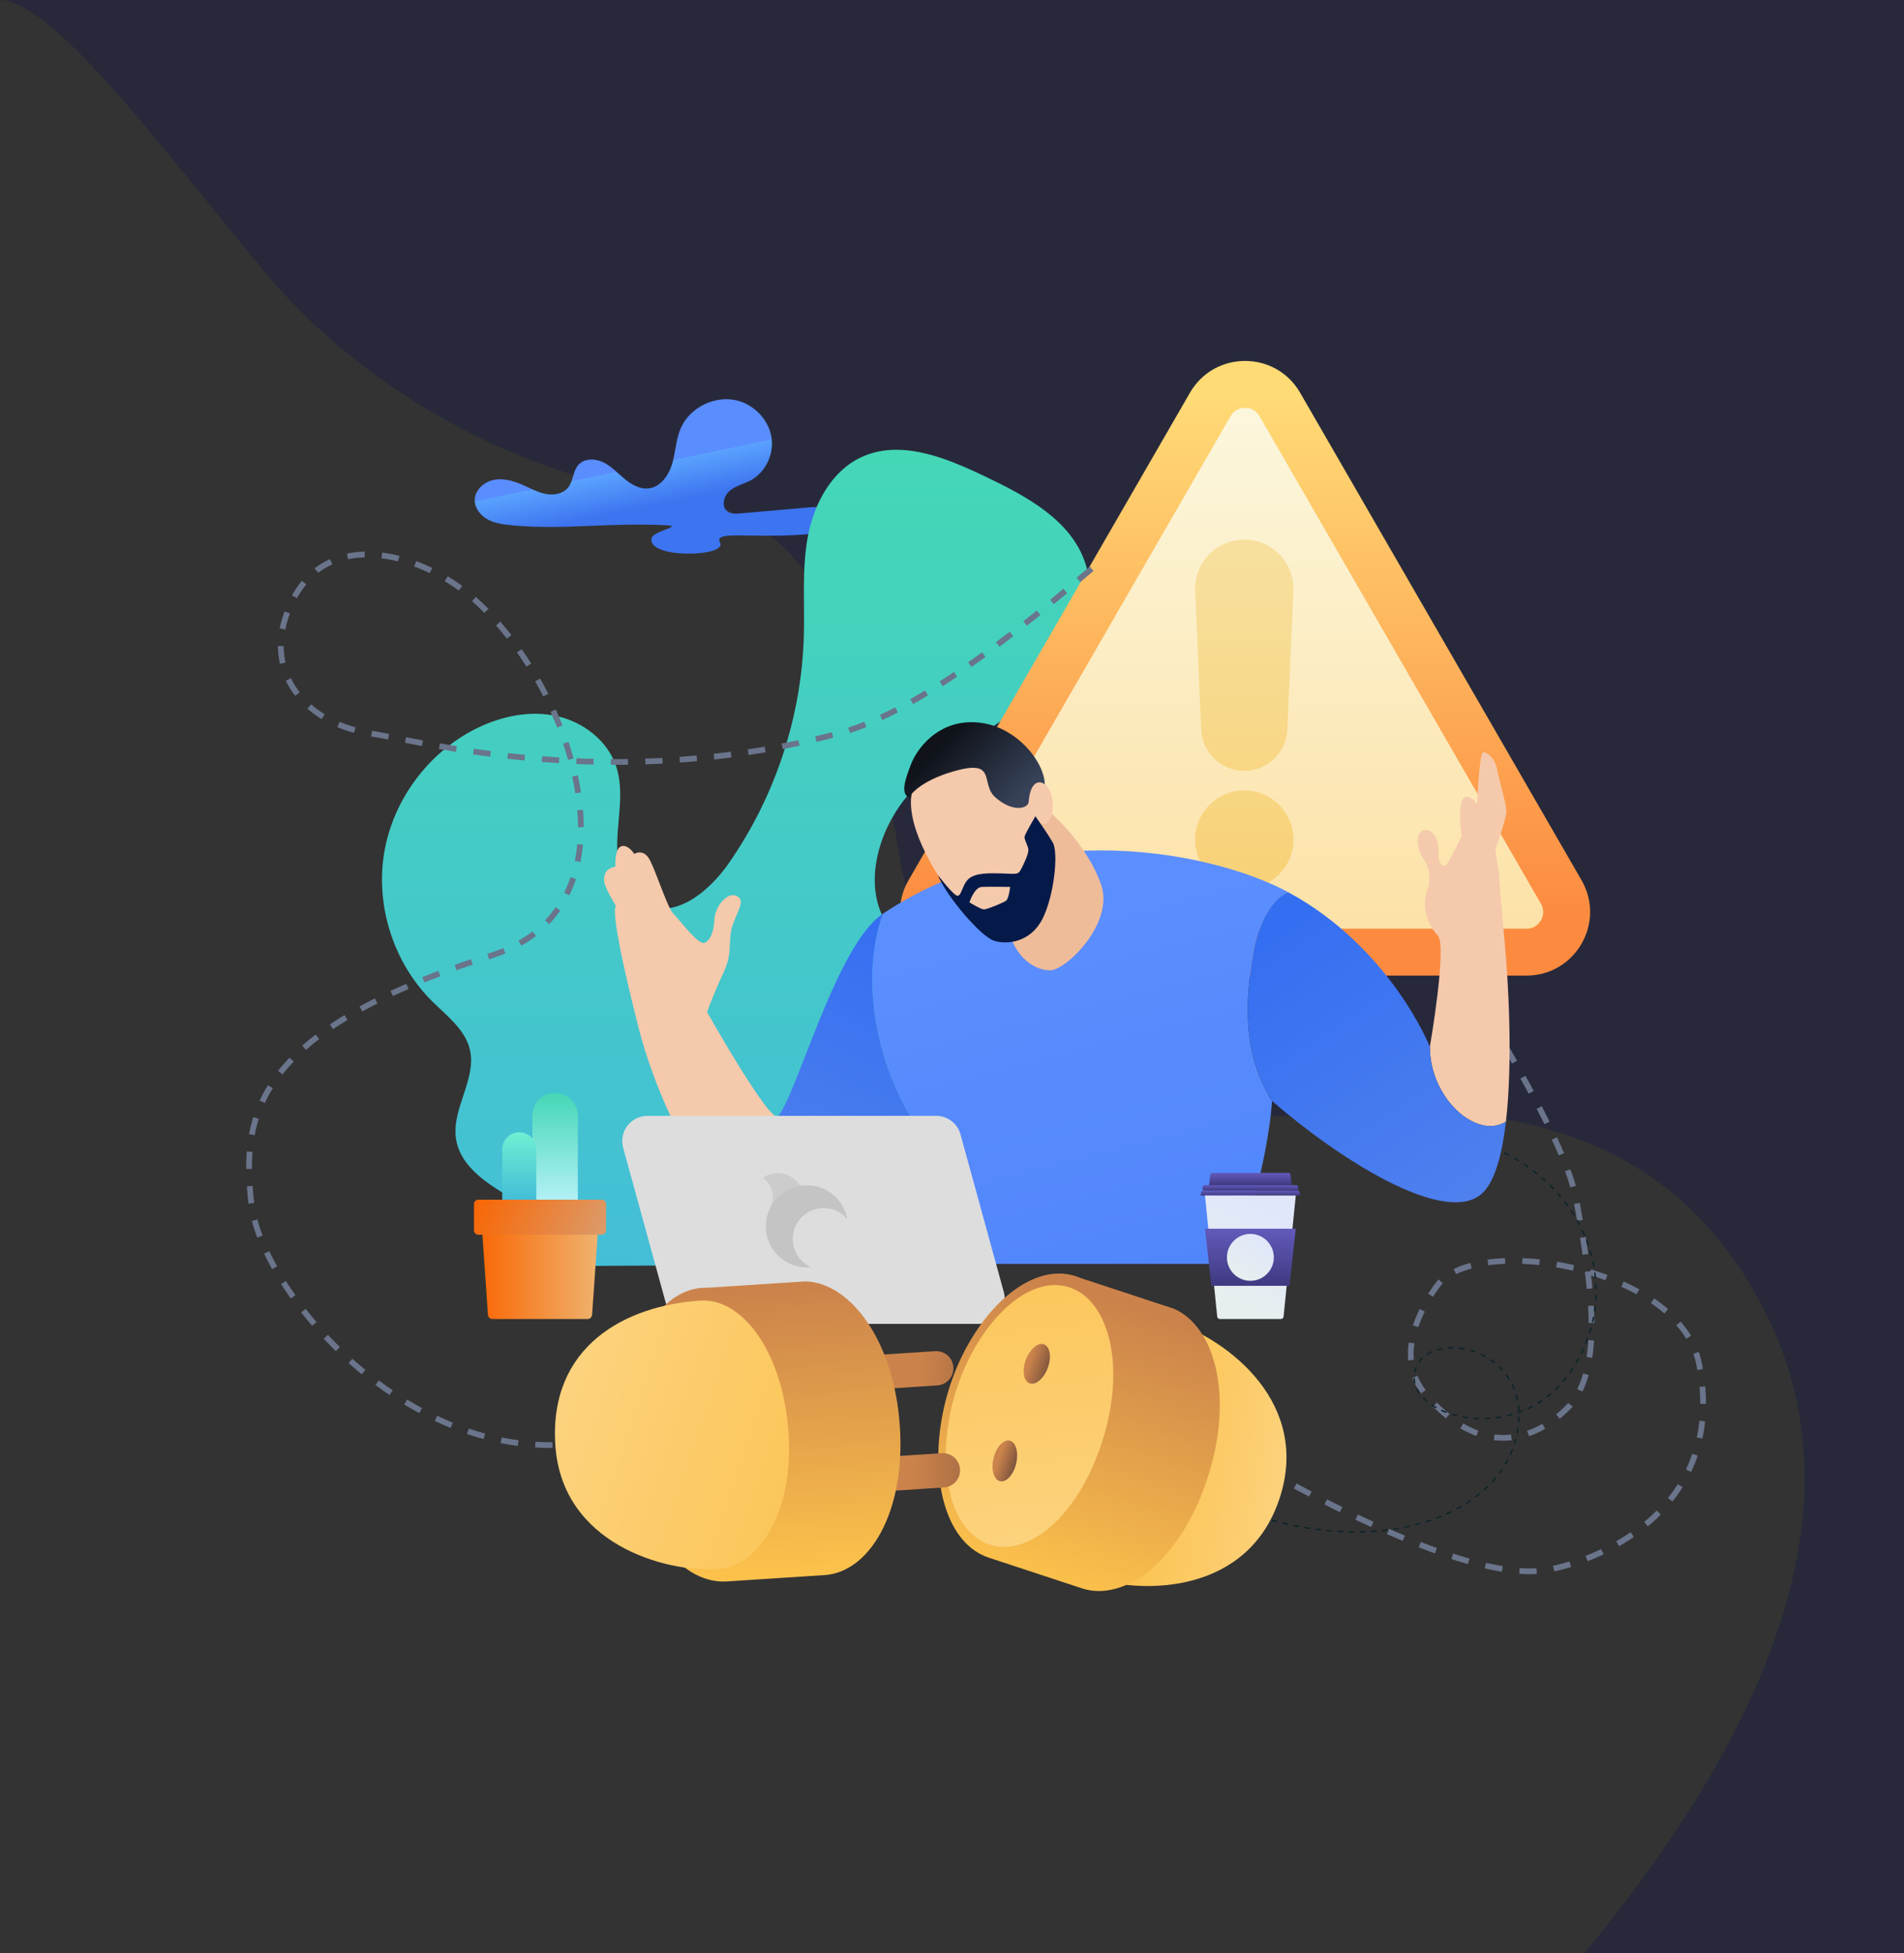 <?xml version="1.0" encoding="UTF-8"?>
<svg width="663px" height="680px" viewBox="0 0 663 680" version="1.1" xmlns="http://www.w3.org/2000/svg" xmlns:xlink="http://www.w3.org/1999/xlink">
    <rect x="0" y="0" width="663" height="680" fill="#333333" stroke="none"/>
    <!-- Generator: Sketch 61 (89581) - https://sketch.com -->
    <title>编组 4</title>
    <desc>Created with Sketch.</desc>
    <defs>
        <linearGradient x1="50%" y1="40.659%" x2="60.131%" y2="62.167%" id="linearGradient-1">
            <stop stop-color="#5A8DFE" offset="0%"></stop>
            <stop stop-color="#5AA2FE" offset="0%"></stop>
            <stop stop-color="#3D74F0" offset="100%"></stop>
        </linearGradient>
        <linearGradient x1="50%" y1="0%" x2="50%" y2="100%" id="linearGradient-2">
            <stop stop-color="#44D7B6" offset="0%"></stop>
            <stop stop-color="#44BED7" offset="100%"></stop>
        </linearGradient>
        <linearGradient x1="50%" y1="5.434%" x2="50%" y2="89.648%" id="linearGradient-3">
            <stop stop-color="#FFDB76" offset="0%"></stop>
            <stop stop-color="#FC8B40" offset="100%"></stop>
        </linearGradient>
        <linearGradient x1="50%" y1="-20.316%" x2="50%" y2="145.925%" id="linearGradient-4">
            <stop stop-color="#FBFBE8" offset="0%"></stop>
            <stop stop-color="#FDD88E" offset="100%"></stop>
        </linearGradient>
        <linearGradient x1="50%" y1="0%" x2="50%" y2="100%" id="linearGradient-5">
            <stop stop-color="#F7E09F" offset="0%"></stop>
            <stop stop-color="#F8D176" offset="100%"></stop>
        </linearGradient>
        <linearGradient x1="64.836%" y1="104.256%" x2="30.013%" y2="-26.01%" id="linearGradient-6">
            <stop stop-color="#5186FB" offset="0%"></stop>
            <stop stop-color="#6092FF" offset="100%"></stop>
        </linearGradient>
        <linearGradient x1="85.261%" y1="63.039%" x2="27.481%" y2="22.691%" id="linearGradient-7">
            <stop stop-color="#374259" offset="0%"></stop>
            <stop stop-color="#10131A" offset="100%"></stop>
        </linearGradient>
        <linearGradient x1="74.148%" y1="100%" x2="24.297%" y2="5.966%" id="linearGradient-8">
            <stop stop-color="#4F80EE" offset="0%"></stop>
            <stop stop-color="#356FF1" offset="100%"></stop>
        </linearGradient>
        <linearGradient x1="36.829%" y1="78.153%" x2="55.248%" y2="0%" id="linearGradient-9">
            <stop stop-color="#4C7EEE" offset="0%"></stop>
            <stop stop-color="#356FF1" offset="100%"></stop>
        </linearGradient>
        <linearGradient x1="25.992%" y1="51.445%" x2="176.998%" y2="41.585%" id="linearGradient-10">
            <stop stop-color="#317C97" offset="0%"></stop>
            <stop stop-color="#0D232A" offset="100%"></stop>
        </linearGradient>
        <linearGradient x1="50%" y1="0%" x2="50%" y2="100%" id="linearGradient-11">
            <stop stop-color="#625ABA" offset="0%"></stop>
            <stop stop-color="#3F3981" offset="100%"></stop>
        </linearGradient>
        <linearGradient x1="50%" y1="0%" x2="50%" y2="100%" id="linearGradient-12">
            <stop stop-color="#625ABA" offset="0%"></stop>
            <stop stop-color="#3F3981" offset="100%"></stop>
        </linearGradient>
        <linearGradient x1="50%" y1="0%" x2="50%" y2="100%" id="linearGradient-13">
            <stop stop-color="#625ABA" offset="0%"></stop>
            <stop stop-color="#3F3981" offset="100%"></stop>
        </linearGradient>
        <linearGradient x1="66.115%" y1="11.2%" x2="38.636%" y2="84.999%" id="linearGradient-14">
            <stop stop-color="#E0E7FA" offset="0%"></stop>
            <stop stop-color="#E6EEF0" offset="100%"></stop>
        </linearGradient>
        <linearGradient x1="50%" y1="0%" x2="50%" y2="100%" id="linearGradient-15">
            <stop stop-color="#625ABA" offset="0%"></stop>
            <stop stop-color="#3F3981" offset="100%"></stop>
        </linearGradient>
        <linearGradient x1="79.815%" y1="11.2%" x2="28.976%" y2="84.999%" id="linearGradient-16">
            <stop stop-color="#E0E7FA" offset="0%"></stop>
            <stop stop-color="#E6EEF0" offset="100%"></stop>
        </linearGradient>
        <linearGradient x1="20.358%" y1="46.12%" x2="113.409%" y2="64.405%" id="linearGradient-17">
            <stop stop-color="#FBC14B" offset="0%"></stop>
            <stop stop-color="#FDD88E" offset="100%"></stop>
        </linearGradient>
        <linearGradient x1="61.721%" y1="9.458%" x2="37.183%" y2="93.491%" id="linearGradient-18">
            <stop stop-color="#CC834B" offset="0%"></stop>
            <stop stop-color="#FBC14B" offset="100%"></stop>
        </linearGradient>
        <linearGradient x1="57.939%" y1="139.323%" x2="41.362%" y2="-47.553%" id="linearGradient-19">
            <stop stop-color="#FDD88E" offset="0%"></stop>
            <stop stop-color="#FBC14B" offset="100%"></stop>
        </linearGradient>
        <linearGradient x1="102.8%" y1="78.932%" x2="28.954%" y2="38.471%" id="linearGradient-20">
            <stop stop-color="#604238" offset="0%"></stop>
            <stop stop-color="#CC834B" offset="100%"></stop>
        </linearGradient>
        <linearGradient x1="109.702%" y1="79.797%" x2="26.21%" y2="38.122%" id="linearGradient-21">
            <stop stop-color="#604238" offset="0%"></stop>
            <stop stop-color="#CC834B" offset="100%"></stop>
        </linearGradient>
        <linearGradient x1="176.86%" y1="58.853%" x2="72.931%" y2="51.6%" id="linearGradient-22">
            <stop stop-color="#604238" offset="0%"></stop>
            <stop stop-color="#CC834B" offset="100%"></stop>
        </linearGradient>
        <linearGradient x1="47.226%" y1="3.419%" x2="52.741%" y2="96.422%" id="linearGradient-23">
            <stop stop-color="#CC834B" offset="0%"></stop>
            <stop stop-color="#FBC14B" offset="100%"></stop>
        </linearGradient>
        <linearGradient x1="138.284%" y1="80.333%" x2="-36.714%" y2="14.416%" id="linearGradient-24">
            <stop stop-color="#FBC14B" offset="0%"></stop>
            <stop stop-color="#FDD88E" offset="100%"></stop>
        </linearGradient>
        <linearGradient x1="99.785%" y1="50%" x2="-6.079%" y2="50%" id="linearGradient-25">
            <stop stop-color="#EFB36F" offset="0%"></stop>
            <stop stop-color="#FA6400" offset="100%"></stop>
        </linearGradient>
        <linearGradient x1="-7.615%" y1="42.847%" x2="106.134%" y2="55.85%" id="linearGradient-26">
            <stop stop-color="#FA6400" offset="0%"></stop>
            <stop stop-color="#DB9C6C" offset="100%"></stop>
        </linearGradient>
        <linearGradient x1="50%" y1="0%" x2="50%" y2="113.689%" id="linearGradient-27">
            <stop stop-color="#44D7B6" offset="0%"></stop>
            <stop stop-color="#C1F4FF" offset="100%"></stop>
        </linearGradient>
        <linearGradient x1="50%" y1="0%" x2="50%" y2="100%" id="linearGradient-28">
            <stop stop-color="#6FEFD2" offset="0%"></stop>
            <stop stop-color="#44BED7" offset="100%"></stop>
        </linearGradient>
    </defs>
    <g id="2.0正式2" stroke="none" stroke-width="1" fill="none" fill-rule="evenodd">
        <g id="素材库路径丢失" transform="translate(-477, 0)">
            <g id="编组-4" transform="translate(476, -14.703)">
                <path d="M552.747,694.703 C624.792,607.376 646.005,533.455 616.387,472.942 C571.96,382.171 475.192,403.702 435.648,403.702 C396.104,403.702 326.711,389.535 314.099,312.272 C301.488,235.009 283.096,192.742 232.556,186.851 C182.015,180.96 127.685,150.192 94.814,111.304 C61.943,72.417 20.251,14.703 0.814,14.703 C-12.144,14.703 223.717,9.802 708.398,0 L714.446,723.52 L552.747,723.52 L552.747,694.703 Z" id="路径-2" fill="#27293B"></path>
                <path d="M525.387,379.307 C539.716,403.951 547.878,421.644 549.874,432.384 C555.942,465.033 559.165,493.083 546.427,505.306 C533.38,517.825 515.176,521.254 497.193,499.916 C486.229,486.907 496.103,469.438 501.599,462.124 C514.981,444.314 585.849,455.245 592.641,489.548 C601.634,534.968 565.927,555.843 540.796,561.119 C524.042,564.636 493.432,554.423 448.967,530.481" id="路径-6" stroke="#6A748B" stroke-width="2" stroke-dasharray="6"></path>
                <g id="编组" transform="translate(87.308, 139.703)">
                    <path d="M150.653,24.314 C149.05,28.165 148.926,32.464 147.749,36.466 L147.749,36.466 C146.572,40.468 143.766,44.526 139.625,45.038 L139.625,45.038 C136.52,45.423 133.544,43.703 131.138,41.701 L131.138,41.701 C128.734,39.701 126.572,37.323 123.76,35.953 L123.76,35.953 C120.945,34.583 117.148,34.536 115.076,36.878 L115.076,36.878 C113.176,39.026 113.33,42.397 111.578,44.667 L111.578,44.667 C109.892,46.85 106.787,47.487 104.067,47.038 L104.067,47.038 C101.347,46.59 98.871,45.254 96.36,44.113 L96.36,44.113 C93.095,42.632 89.516,41.44 85.98,42.019 L85.98,42.019 C82.443,42.598 79.065,45.457 79,49.038 L79,49.038 C78.945,51.968 81.093,54.588 83.689,55.947 L83.689,55.947 C86.287,57.306 89.281,57.645 92.2,57.917 L92.2,57.917 C101.841,58.812 110.507,58.436 119.811,58.06 L119.811,58.06 C127.657,57.741 135.958,57.425 145.672,57.87 L145.672,57.87 C151.971,58.158 141.225,59.827 140.601,62.306 L140.601,62.306 C138.785,69.553 166.21,68.968 164.518,64.184 L164.518,64.184 C162.73,61.205 167.069,61.335 175.499,61.466 L175.499,61.466 C181.123,61.549 188.563,61.637 197.219,60.799 L197.219,60.799 C200.191,60.511 203.657,58.41 203.386,55.436 L203.386,55.436 C203.23,53.744 201.745,52.415 200.123,51.906 L200.123,51.906 C198.501,51.397 196.757,51.541 195.065,51.69 L195.065,51.69 C187.23,52.378 179.396,53.064 171.561,53.754 L171.561,53.754 C169.958,53.895 168.181,53.987 166.916,52.994 L166.916,52.994 C164.751,51.293 165.71,47.613 167.832,45.859 L167.832,45.859 C169.95,44.103 172.779,43.5 175.193,42.182 L175.193,42.182 C180.398,39.338 183.3,32.944 182.3,27.098 L182.3,27.098 C181.304,21.252 176.634,16.276 170.941,14.611 L170.941,14.611 C169.525,14.197 168.065,14 166.604,14 L166.604,14 C159.933,14 153.238,18.098 150.653,24.314" id="Fill-1" fill="url(#linearGradient-1)"></path>
                    <path d="M213.669,34.154 C203.205,38.987 197.147,50.382 195.013,61.712 L195.013,61.712 C192.876,73.041 193.925,84.692 193.609,96.216 L193.609,96.216 C192.835,124.545 183.562,152.585 167.291,175.788 L167.291,175.788 C160.549,185.406 148.833,195.105 138.308,189.893 L138.308,189.893 C130.596,186.077 128.303,176.118 128.63,167.521 L128.63,167.521 C128.959,158.925 130.957,150.064 128.269,141.891 L128.269,141.891 C125.293,132.844 116.718,126.288 107.41,124.282 L107.41,124.282 C98.098,122.276 88.246,124.372 79.699,128.575 L79.699,128.575 C62.889,136.842 50.496,153.538 47.451,172.024 L47.451,172.024 C44.41,190.506 50.793,210.297 64.066,223.517 L64.066,223.517 C69.203,228.635 75.605,233.323 77.293,240.372 L77.293,240.372 C79.754,250.667 70.957,260.893 72.464,271.372 L72.464,271.372 C73.927,281.547 84.147,287.673 93.056,292.81 L93.056,292.81 C101.964,297.947 111.703,305.524 111.103,315.791 L111.103,315.791 L242.545,315.06 C266.372,305.158 287.628,289.145 303.716,268.972 L303.716,268.972 C313.47,256.746 321.494,239.718 313.985,225.998 L313.985,225.998 C306.173,211.733 286.703,209.844 270.455,210.588 L270.455,210.588 C254.209,211.331 235.378,211.938 224.72,199.654 L224.72,199.654 C213.026,186.173 218.69,164.363 230.566,151.041 L230.566,151.041 C242.444,137.718 259.019,129.62 272.581,118.015 L272.581,118.015 C286.141,106.41 297.122,88.297 291.682,71.299 L291.682,71.299 C286.821,56.118 271.03,47.709 256.641,40.846 L256.641,40.846 C246.983,36.239 236.173,31.6 225.825,31.6 L225.825,31.6 C221.662,31.6 217.575,32.35 213.669,34.154" id="Fill-3" fill="url(#linearGradient-2)"></path>
                    <path d="M318.441,228.82 C339.571,256.706 377.883,267.362 405.296,268.446 C458.323,270.538 484.182,317.151 460.847,352.221 C442.317,380.07 402.187,368.17 406.428,352.219 C410.52,336.826 447.808,343.506 441.994,374.04 C436.332,403.788 389.823,421.653 334.073,396.166" id="Stroke-7" stroke="#0D232B" stroke-width="0.485" stroke-dasharray="1.94"></path>
                    <path d="M328.051,11.741 L230.068,181.451 C221.545,196.218 232.201,214.677 249.252,214.677 L249.252,214.677 L445.216,214.677 C462.267,214.677 472.923,196.218 464.4,181.451 L464.4,181.451 L366.415,11.741 C362.154,4.359 354.694,0.667 347.233,0.667 L347.233,0.667 C339.774,0.667 332.314,4.359 328.051,11.741" id="Fill-9" fill="url(#linearGradient-3)"></path>
                    <path d="M342.197,19.908 L244.214,189.62 C242.754,192.147 243.585,194.35 244.214,195.434 L244.214,195.434 C244.842,196.521 246.331,198.342 249.252,198.342 L249.252,198.342 L445.216,198.342 C448.139,198.342 449.626,196.521 450.254,195.434 L450.254,195.434 C450.88,194.35 451.716,192.147 450.254,189.62 L450.254,189.62 L352.271,19.908 C350.812,17.376 348.485,17 347.233,17 L347.233,17 C345.979,17 343.656,17.376 342.197,19.908" id="Fill-11" fill="url(#linearGradient-4)"></path>
                    <path d="M329.868,80.737 L331.968,129.013 C332.314,137.045 338.929,143.378 346.97,143.378 L346.97,143.378 C355.009,143.378 361.622,137.045 361.97,129.013 L361.97,129.013 L364.073,80.737 C364.496,71 356.716,62.874 346.97,62.874 L346.97,62.874 C337.222,62.874 329.444,71 329.868,80.737 M329.85,167.321 C329.85,176.776 337.515,184.438 346.97,184.438 L346.97,184.438 C356.423,184.438 364.088,176.776 364.088,167.321 L364.088,167.321 C364.088,157.865 356.423,150.201 346.97,150.201 L346.97,150.201 C337.515,150.201 329.85,157.865 329.85,167.321" id="Fill-13" fill="url(#linearGradient-5)"></path>
                    <path d="M221.113,193.137 C211.833,219.201 221.06,252.891 236.301,271.741 L236.301,271.741 C251.543,290.594 255.585,315.06 255.585,315.06 L255.585,315.06 L342.588,315.06 C355.421,283.374 356.624,258.303 356.624,258.303 L356.624,258.303 C346.598,242.462 347,224.415 350.209,206.368 L350.209,206.368 C353.415,188.316 362.218,185.605 362.218,185.605 L362.218,185.605 C348.876,178.389 324.66,171.085 297.021,171.085 L297.021,171.085 C272.677,171.085 245.675,176.752 221.113,193.137" id="Fill-19" fill="url(#linearGradient-6)"></path>
                    <path d="M230.944,141.028 C228.774,146.654 226.908,151.925 230.944,152.974 L230.944,152.974 C230.944,152.974 255.141,163.991 264.043,162.468 L264.043,162.468 C272.949,160.947 275.408,157.665 277.28,150.167 L277.28,150.167 C279.156,142.669 268.964,128.259 254.906,126.62 L254.906,126.62 C253.9,126.502 252.927,126.447 251.987,126.447 L251.987,126.447 C239.771,126.447 232.959,135.81 230.944,141.028" id="Fill-22" fill="url(#linearGradient-7)"></path>
                    <path d="M274.235,159.188 C274.235,159.188 262.256,192.53 265.447,201.011 L265.447,201.011 C268.639,209.489 274.573,212.823 279.389,212.844 L279.389,212.844 C284.778,212.868 301.724,196.562 297.156,183.139 L297.156,183.139 C292.393,169.145 279.974,158.368 279.974,158.368 L279.974,158.368 L274.235,159.188 Z" id="Fill-24" fill="#EFBC9A"></path>
                    <path d="M247.759,143.021 C234.987,146.184 231.124,151.457 231.124,151.457 L231.124,151.457 C229.015,163.874 241.669,182.385 244.829,186.25 L244.829,186.25 C247.991,190.118 253.85,194.801 256.427,194.333 L256.427,194.333 C259.004,193.865 265.917,192.577 270.72,184.726 L270.72,184.726 C275.524,176.876 272.949,168.91 273.064,167.271 L273.064,167.271 C273.179,165.63 275.408,161.064 275.408,161.064 L275.408,161.064 C277.515,162.818 279.156,161.65 279.974,158.368 L279.974,158.368 C280.795,155.088 279.974,149.816 277.515,148.058 L277.515,148.058 C275.056,146.301 272.38,147.844 271.891,154.15 L271.891,154.15 C271.705,156.558 266.267,158.017 260.177,152.509 L260.177,152.509 C255.994,148.729 259.128,142.312 252.513,142.312 L252.513,142.312 C251.295,142.312 249.744,142.53 247.759,143.021" id="Fill-26" fill="#F5C9AC"></path>
                    <path d="M270.485,166.216 C270.252,167.271 271.541,169.145 271.774,170.669 L271.774,170.669 C272.006,172.192 270.017,176.175 269.081,177.932 L269.081,177.932 C268.143,179.688 267.088,179.22 262.521,179.103 L262.521,179.103 C257.949,178.987 253.15,178.87 250.806,181.156 L250.806,181.156 C248.464,183.442 248.464,188.006 246.468,186.603 L246.468,186.603 C244.479,185.197 240.237,179.632 240.237,179.632 L240.237,179.632 C243.256,187.071 255.141,201.011 259.827,202.534 L259.827,202.534 C264.511,204.056 272.594,203.002 276.697,194.919 L276.697,194.919 C280.795,186.835 282.318,171.84 280.282,168.338 L280.282,168.338 C278.248,164.838 274.235,159.188 274.235,159.188 L274.235,159.188 C274.235,159.188 270.72,165.162 270.485,166.216 M251.274,189.179 C251.274,189.179 252.912,183.908 255.585,183.791 L255.585,183.791 C258.256,183.673 265.447,183.791 265.447,183.791 L265.447,183.791 C265.447,183.791 264.981,187.891 264.043,188.592 L264.043,188.592 C263.107,189.295 257.368,191.639 256.312,191.639 L256.312,191.639 C255.256,191.639 251.274,189.179 251.274,189.179" id="Fill-28" fill="#051A48"></path>
                    <path d="M430.024,136.979 C428.818,137.38 428.019,155.028 428.019,155.028 L428.019,155.028 C428.019,155.028 426.214,151.818 423.808,152.622 L423.808,152.622 C421.4,153.423 422.002,163.25 422.803,165.857 L422.803,165.857 C422.803,165.857 419.594,172.474 417.989,175.282 L417.989,175.282 C416.389,178.09 414.179,175.083 414.583,172.474 L414.583,172.474 C414.983,169.87 413.716,163.603 409.889,164.006 L409.889,164.006 C406.062,164.41 407.269,171.056 409.282,173.874 L409.282,173.874 C411.297,176.694 412.303,180.62 410.489,185.605 L410.489,185.605 C408.679,190.59 410.895,197.237 414.316,200.662 L414.316,200.662 C417.741,204.085 411.59,239.459 411.59,239.459 L411.59,239.459 C411.59,257.603 428.036,271.906 438.079,265.496 L438.079,265.496 C440.521,244.444 438.923,216.665 437.643,203.122 L437.643,203.122 C435.639,181.9 435.684,179.316 435.684,178.774 L435.684,178.774 C435.684,178.231 434.22,170.902 434.382,170.63 L434.382,170.63 C434.545,170.359 438.246,160.041 438.246,157.434 L438.246,157.434 C438.246,154.827 435.84,147.207 435.036,142.996 L435.036,142.996 C434.297,139.111 431.677,136.932 430.333,136.932 L430.333,136.932 C430.22,136.932 430.115,136.947 430.024,136.979" id="Fill-30" fill="#F5C9AC"></path>
                    <path d="M129.987,169.671 C127.598,170.538 128.006,176.686 128.006,176.686 L128.006,176.686 C124.799,177.487 124.197,178.891 123.998,181.156 L123.998,181.156 C123.797,183.419 128.209,190.524 128.209,190.524 L128.209,190.524 C128.209,190.524 125.199,189.923 135.831,231.964 L135.831,231.964 C143.524,262.391 160.673,291.981 175.415,305.171 L175.415,305.171 C191.073,302.85 194.284,272.353 184.654,263.581 L184.654,263.581 C182.004,266.628 159.893,227.374 159.893,227.374 L159.893,227.374 C159.893,227.374 162.301,220.756 165.158,214.677 L165.158,214.677 C168.017,208.6 167.564,207.37 168.017,200.902 L168.017,200.902 C168.466,194.434 174.032,189.019 170.423,187.064 L170.423,187.064 C166.812,185.109 162.603,190.974 162.451,195.186 L162.451,195.186 C162.301,199.397 160.949,202.705 158.842,203.308 L158.842,203.308 C156.737,203.908 150.118,195.036 148.162,193.137 L148.162,193.137 C146.207,191.235 142.295,178.936 140.049,174.558 L140.049,174.558 C137.806,170.177 134.545,172.314 134.545,172.314 L134.545,172.314 C134.545,172.314 132.829,169.532 130.767,169.532 L130.767,169.532 C130.511,169.532 130.25,169.575 129.987,169.671" id="Fill-32" fill="#F5C9AC"></path>
                    <path d="M350.209,206.368 C347,224.415 346.598,242.462 356.624,258.303 L356.624,258.303 C379.887,278.562 415.985,301.423 429.22,290.994 L429.22,290.994 C434.011,287.218 436.692,277.436 438.079,265.496 L438.079,265.496 C428.036,271.906 411.59,257.603 411.59,239.459 L411.59,239.459 C411.59,239.459 397.874,204.895 362.218,185.605 L362.218,185.605 C362.218,185.605 353.415,188.316 350.209,206.368" id="Fill-34" fill="url(#linearGradient-8)"></path>
                    <path d="M184.654,263.581 C194.284,272.353 191.073,302.85 175.415,305.171 L175.415,305.171 C181.038,310.203 186.314,312.861 190.579,312.252 L190.579,312.252 C205.44,310.128 226.951,290.735 236.594,272.118 L236.594,272.118 C236.496,271.994 236.402,271.865 236.301,271.741 L236.301,271.741 C221.06,252.891 211.833,219.201 221.113,193.137 L221.113,193.137 C204.938,203.923 191.156,256.092 184.654,263.581" id="Fill-36" fill="url(#linearGradient-9)"></path>
                    <path d="M245.169,327.577 C244.017,327.577 243.081,328.511 243.081,329.662 L243.081,329.662 L243.081,332.152 C243.081,333.303 244.017,334.237 245.169,334.237 L245.169,334.237 L289.237,334.237 C291.765,334.237 293.812,332.19 293.812,329.662 L293.812,329.662 C293.812,328.511 292.878,327.577 291.726,327.577 L291.726,327.577 L245.169,327.577 Z" id="Fill-38" fill="url(#linearGradient-10)"></path>
                    <path d="M139.158,263.5 C133.357,263.5 129.147,269.021 130.684,274.613 L130.684,274.613 L145.754,329.47 C146.801,333.284 150.269,335.929 154.226,335.929 L154.226,335.929 L254.752,335.929 C260.549,335.929 264.759,330.408 263.222,324.814 L263.222,324.814 L248.154,269.959 C247.105,266.143 243.639,263.5 239.682,263.5 L239.682,263.5 L139.158,263.5 Z" id="Fill-40" fill="#DDDDDD"></path>
                    <g id="形状结合" transform="translate(194, 300.267) rotate(-8) translate(-194, -300.267) translate(175, 280)">
                        <path d="M18.849,9.181 C18.311,6.288 15.183,0.452 7.508,1.946 C7.508,1.946 11.648,7.299 6.316,12.808" id="形状" fill="#CACACA" opacity="0.86" transform="translate(12.582, 7.257) rotate(-12) translate(-12.582, -7.257) "></path>
                        <path d="M9.036,11.994 C14.619,6.41 23.668,6.407 29.247,11.986 C33.347,16.086 34.432,22.059 32.503,27.154 C32.157,24.999 31.153,22.93 29.492,21.27 C25.291,17.069 18.476,17.071 14.272,21.276 C10.528,25.019 10.116,30.832 13.035,35.027 C11.586,34.344 10.227,33.403 9.028,32.205 C3.449,26.626 3.453,17.577 9.036,11.994 Z" fill="#C4C4C4" transform="translate(19.137, 21.417) rotate(-23) translate(-19.137, -21.417) "></path>
                    </g>
                    <path d="M333.081,287.637 C332.722,287.637 332.429,287.927 332.429,288.291 L332.429,288.291 L332.429,288.893 C332.429,289.254 332.722,289.545 333.081,289.545 L333.081,289.545 L365.105,289.545 C365.466,289.545 365.756,289.254 365.756,288.893 L365.756,288.893 L365.756,288.291 C365.756,287.927 365.466,287.637 365.105,287.637 L365.105,287.637 L333.081,287.637 Z" id="Fill-43" fill="url(#linearGradient-11)"></path>
                    <path d="M332.626,289.545 C332.333,289.545 332.075,289.737 331.991,290.019 L331.991,290.019 L331.735,290.88 C331.677,291.077 331.825,291.274 332.028,291.274 L332.028,291.274 L366.158,291.274 C366.363,291.274 366.509,291.077 366.451,290.88 L366.451,290.88 L366.194,290.019 C366.111,289.737 365.853,289.545 365.56,289.545 L365.56,289.545 L332.626,289.545 Z" id="Fill-45" fill="url(#linearGradient-12)"></path>
                    <path d="M335.776,283.374 C335.438,283.374 335.158,283.626 335.12,283.964 L334.701,287.637 L363.485,287.637 L363.068,283.964 C363.03,283.626 362.748,283.374 362.41,283.374 L335.776,283.374 Z" id="Fill-47" fill="url(#linearGradient-13)"></path>
                    <path d="M333.288,291.237 L337.536,333.395 C337.583,333.872 337.987,334.237 338.468,334.237 L338.468,334.237 L359.718,334.237 C360.199,334.237 360.603,333.872 360.65,333.395 L360.65,333.395 L364.902,291.237 L333.288,291.237 Z" id="Fill-49" fill="url(#linearGradient-14)"></path>
                    <polygon id="Fill-51" fill="url(#linearGradient-15)" points="333.288 302.806 335.494 322.673 362.697 322.673 364.902 302.806"></polygon>
                    <path d="M340.929,312.774 C340.929,317.282 344.583,320.936 349.094,320.936 L349.094,320.936 C353.603,320.936 357.254,317.282 357.254,312.774 L357.254,312.774 C357.254,308.265 353.603,304.611 349.094,304.611 L349.094,304.611 C344.583,304.611 340.929,308.265 340.929,312.774" id="Fill-53" fill="url(#linearGradient-16)"></path>
                    <path d="M291.716,423.81 C312.906,430.786 348.498,429.374 359.263,396.684 L359.263,396.684 C370.03,363.991 342.237,341.709 321.049,334.731 L321.049,334.731 L291.716,423.81 Z" id="Fill-55" fill="url(#linearGradient-17)"></path>
                    <path d="M244.53,357.346 C237.209,379.581 239.677,404.278 251.987,414.051 L251.987,414.051 C253.891,415.564 255.934,416.658 258.068,417.353 L258.068,417.353 L290.5,428.032 C305.35,432.868 324.714,418.338 334.068,389.927 L334.068,389.927 C343.425,361.519 336.9,337.062 322.553,330.699 L322.553,330.699 L290.122,320.017 C288.06,319.103 285.835,318.562 283.474,318.438 L283.474,318.438 C283.137,318.421 282.799,318.412 282.459,318.412 L282.459,318.412 C267.491,318.412 251.69,335.605 244.53,357.346" id="Fill-57" fill="url(#linearGradient-18)"></path>
                    <path d="M246.917,358.265 C240.22,378.592 242.165,401.071 252.964,409.857 L252.964,409.857 C266.254,420.673 287.449,407.378 297.235,377.667 L297.235,377.667 C307.019,347.953 298.37,323.154 281.752,322.436 L281.752,322.436 C281.515,322.425 281.276,322.421 281.038,322.421 L281.038,322.421 C267.739,322.421 253.491,338.293 246.917,358.265" id="Fill-59" fill="url(#linearGradient-19)"></path>
                    <path d="M259.944,381.677 C258.733,385.355 259.282,389.261 261.224,390.438 L261.224,390.438 C263.233,391.654 265.947,389.506 267.233,385.609 L267.233,385.609 C268.515,381.709 267.818,377.724 265.737,376.735 L265.737,376.735 C265.419,376.585 265.09,376.513 264.752,376.513 L264.752,376.513 C262.949,376.513 260.964,378.581 259.944,381.677" id="Fill-61" fill="url(#linearGradient-20)"></path>
                    <path d="M270.746,348.872 C269.536,352.549 270.224,356.03 272.346,356.669 L272.346,356.669 C274.536,357.325 277.408,354.716 278.69,350.814 L278.69,350.814 C279.972,346.917 279.12,343.397 276.857,342.966 L276.857,342.966 C276.705,342.936 276.549,342.921 276.391,342.921 L276.391,342.921 C274.293,342.921 271.872,345.455 270.746,348.872" id="Fill-63" fill="url(#linearGradient-21)"></path>
                    <path d="M239.329,345.438 L195.583,348.276 C192.293,348.489 189.795,351.333 190.009,354.624 L190.009,354.624 C190.222,357.919 193.064,360.415 196.357,360.201 L196.357,360.201 L240.103,357.363 C243.395,357.15 245.891,354.306 245.679,351.013 L245.679,351.013 C245.472,347.853 242.846,345.425 239.724,345.425 L239.724,345.425 C239.592,345.425 239.462,345.429 239.329,345.438 M241.632,380.959 L197.891,383.797 C194.598,384.009 192.1,386.853 192.314,390.145 L192.314,390.145 C192.526,393.44 195.372,395.934 198.662,395.722 L198.662,395.722 L242.408,392.885 C245.699,392.669 248.199,389.827 247.983,386.534 L247.983,386.534 C247.778,383.372 245.15,380.947 242.028,380.947 L242.028,380.947 C241.897,380.947 241.765,380.951 241.632,380.959" id="Fill-65" fill="url(#linearGradient-22)"></path>
                    <path d="M160.162,323.344 C157.91,323.267 155.643,323.594 153.406,324.363 C138.947,329.323 130.306,351.645 131.821,375.004 C133.335,398.363 144.853,420.35 159.925,424.816 C162.254,425.506 164.56,425.759 166.797,425.607 L200.872,423.395 C216.451,422.331 228.983,401.62 227.047,371.771 C225.111,341.927 209.919,321.677 194.237,321.135 L160.162,323.344 Z" id="Fill-67" fill="url(#linearGradient-23)"></path>
                    <path d="M157.632,327.825 C131.346,329.528 104.833,343.746 107.062,378.09 L107.062,378.09 C109.293,412.434 145.017,422.534 163.699,421.321 L163.699,421.321 C178.158,420.385 190.06,401.263 188.299,374.16 L188.299,374.16 C186.502,346.474 172.848,327.788 158.675,327.791 L158.675,327.791 C158.329,327.791 157.979,327.801 157.632,327.825" id="Fill-69" fill="url(#linearGradient-24)"></path>
                    <path d="M82.763,295.998 C81.84,295.998 81.109,296.78 81.173,297.703 L81.173,297.703 L83.603,332.754 C83.66,333.59 84.355,334.237 85.194,334.237 L85.194,334.237 L118.284,334.237 C119.122,334.237 119.816,333.59 119.874,332.754 L119.874,332.754 L122.306,297.703 C122.37,296.78 121.639,295.998 120.716,295.998 L120.716,295.998 L82.763,295.998 Z" id="Fill-71" fill="url(#linearGradient-25)"></path>
                    <path d="M80.286,292.682 C79.429,292.682 78.735,293.374 78.735,294.231 L78.735,294.231 L78.735,303.353 C78.735,304.209 79.429,304.902 80.286,304.902 L80.286,304.902 L123.194,304.902 C124.047,304.902 124.741,304.209 124.741,303.353 L124.741,303.353 L124.741,294.231 C124.741,293.374 124.047,292.682 123.194,292.682 L123.194,292.682 L80.286,292.682 Z" id="Fill-73" fill="url(#linearGradient-26)"></path>
                    <path d="M99.081,263.427 L99.081,292.682 L114.897,292.682 L114.897,263.427 C114.897,259.062 111.357,255.521 106.989,255.521 L106.989,255.521 C102.622,255.521 99.081,259.062 99.081,263.427" id="Fill-75" fill="url(#linearGradient-27)"></path>
                    <path d="M88.581,292.682 L100.444,292.682 L100.444,275.15 C100.444,271.874 97.788,269.218 94.511,269.218 C91.237,269.218 88.581,271.874 88.581,275.15 L88.581,292.682 Z" id="Fill-77" fill="url(#linearGradient-28)"></path>
                    <path d="M293.812,73.02 C255.773,105.697 226.504,124.782 206.004,130.274 C127.726,151.245 61.009,133.245 42.322,130.274 C18.676,126.514 3.7,107.049 15.702,83.779 C27.862,60.203 55.531,67.138 72.256,78.535 C109.536,103.938 142.217,189.401 84.901,207.649 C1.872,234.084 -2.08,263.5 1.157,293.603 C4.394,323.707 51.621,379.667 107.062,378.09" id="路径-5" stroke="#6A748B" stroke-width="2" stroke-dasharray="6"></path>
                </g>
            </g>
        </g>
    </g>
</svg>